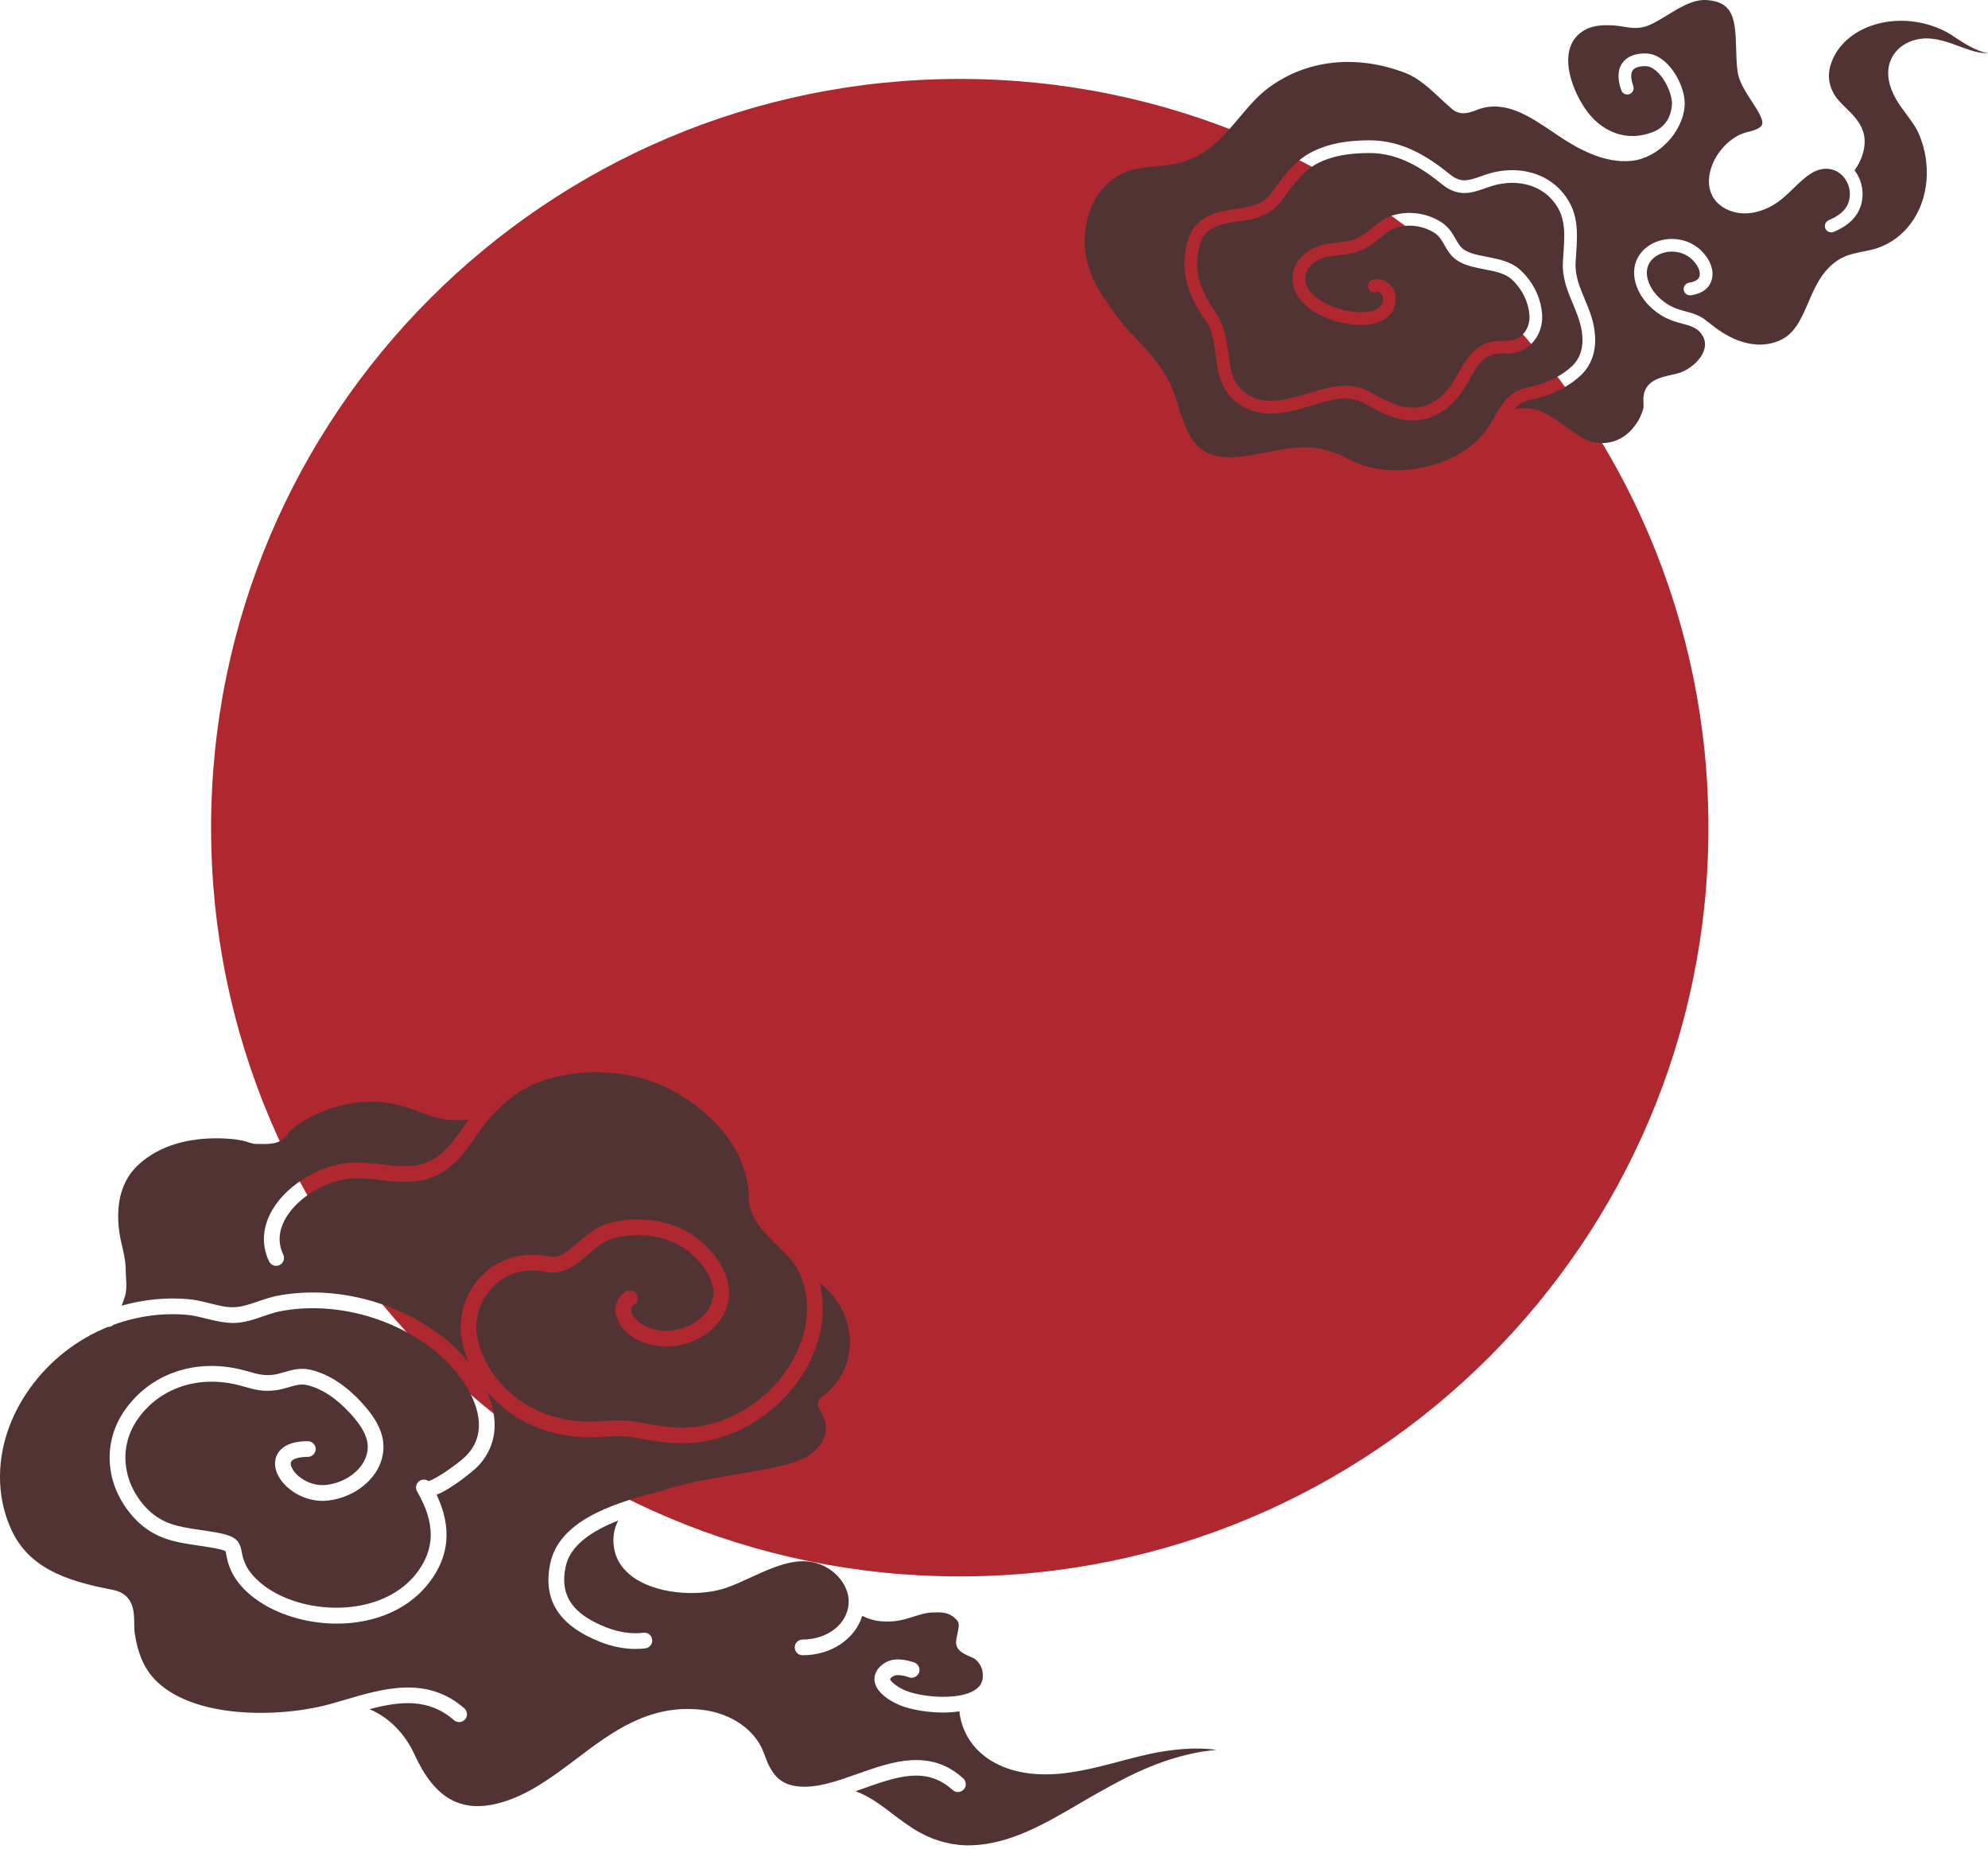 <svg width="100" height="93" viewBox="0 0 100 93" fill="none" xmlns="http://www.w3.org/2000/svg">
<path d="M48.278 79.289C69.076 79.289 85.937 62.428 85.937 41.63C85.937 20.831 69.076 3.97 48.278 3.97C27.479 3.97 10.618 20.831 10.618 41.63C10.618 62.428 27.479 79.289 48.278 79.289Z" fill="#AF282F"/>
<path d="M98.194 1.78C97.831 1.539 97.4 1.35 96.912 1.218C95.921 0.949 94.878 0.996 93.977 1.351C93.004 1.734 92.307 2.455 92.065 3.329C91.896 3.942 92.053 4.561 92.507 5.074C92.611 5.192 92.727 5.305 92.849 5.426C93.155 5.726 93.472 6.036 93.659 6.457C93.923 7.05 93.799 7.817 93.328 8.508C93.315 8.527 93.3 8.544 93.284 8.559C93.286 8.562 93.288 8.564 93.29 8.566C93.616 8.997 93.753 9.549 93.666 10.082C93.551 10.788 93.07 11.32 92.235 11.664C92.196 11.68 92.154 11.688 92.114 11.688C91.979 11.688 91.852 11.602 91.808 11.463C91.758 11.303 91.849 11.132 92.004 11.068C92.704 10.776 93.044 10.356 93.052 9.779C93.055 9.604 93.023 9.429 92.957 9.267C92.778 8.824 92.413 8.542 91.993 8.495C91.306 8.418 90.773 8.934 90.208 9.48C89.963 9.717 89.71 9.962 89.443 10.152C88.715 10.67 87.868 10.856 87.18 10.651C86.378 10.412 85.934 9.828 85.964 9.049C86.003 7.983 86.918 6.856 87.922 6.636C88.321 6.549 88.573 6.421 88.632 6.277C88.731 6.037 88.404 5.537 88.117 5.097C87.801 4.614 87.475 4.114 87.405 3.605C87.352 3.227 87.341 2.829 87.331 2.444C87.29 0.959 87.203 0.114 85.878 0.005C85.194 -0.051 84.542 0.35 83.909 0.738C83.603 0.925 83.287 1.119 82.969 1.26C82.484 1.475 82.067 1.408 81.664 1.342C81.527 1.32 81.386 1.297 81.242 1.286C80.814 1.252 80.192 1.238 79.726 1.502C79.311 1.738 79.055 2.068 78.945 2.511C78.718 3.421 79.161 4.568 79.651 5.339C80.512 6.694 81.889 7.168 83.202 6.617C83.568 6.464 83.854 6.17 83.988 5.798C84.052 5.622 84.091 5.442 84.103 5.262C84.127 4.881 83.888 4.182 83.46 3.714C83.301 3.541 83.054 3.333 82.778 3.327C82.467 3.319 82.231 3.396 82.13 3.535C81.991 3.726 82.065 4.066 82.154 4.321C82.203 4.464 82.153 4.627 82.023 4.706C81.842 4.816 81.618 4.728 81.553 4.54C81.349 3.958 81.37 3.494 81.613 3.159C81.842 2.843 82.26 2.674 82.792 2.688C83.189 2.697 83.583 2.902 83.931 3.282C84.44 3.837 84.781 4.687 84.741 5.303C84.655 6.644 83.413 7.946 82.083 8.089C80.697 8.239 79.343 7.461 78.445 6.864C78.336 6.791 78.225 6.716 78.114 6.641C76.919 5.833 75.683 4.998 74.308 5.52L74.253 5.542C73.939 5.662 73.466 5.844 73.043 5.485C72.84 5.312 72.64 5.125 72.446 4.945C71.905 4.44 71.345 3.918 70.678 3.664C68.224 2.728 65.722 3 63.816 4.411C63.261 4.822 62.814 5.352 62.341 5.913C61.645 6.738 60.926 7.592 59.833 8.033C59.275 8.258 58.709 8.309 58.161 8.358C57.67 8.402 57.206 8.443 56.762 8.604C55.646 9.009 54.894 9.95 54.646 11.255C54.405 12.516 54.666 13.669 55.468 14.885C55.853 15.469 56.308 16.139 56.843 16.705L56.953 16.82C57.809 17.725 58.695 18.661 59.098 19.891C59.145 20.033 59.191 20.18 59.237 20.328C59.589 21.458 59.952 22.627 61.103 22.912C61.642 23.046 62.223 22.995 62.72 22.928C63.013 22.888 63.331 22.826 63.668 22.759C64.562 22.583 65.575 22.383 66.43 22.578C66.805 22.663 67.293 22.794 67.736 23.044C69.814 24.222 73.099 23.636 74.625 21.816C74.824 21.579 74.979 21.308 75.144 21.022C75.322 20.712 75.506 20.392 75.756 20.102C76.155 19.638 76.591 19.541 77.011 19.447C77.154 19.415 77.301 19.382 77.456 19.334C78.056 19.149 78.66 18.808 79.07 18.422C79.543 17.977 79.701 17.336 79.541 16.518C79.457 16.09 79.294 15.699 79.121 15.285C78.853 14.644 78.575 13.98 78.617 13.174C78.625 13.025 78.635 12.878 78.645 12.732C78.716 11.656 78.772 10.806 78.034 10.003C77.416 9.331 76.426 9.056 75.386 9.266C75.141 9.316 74.912 9.396 74.691 9.474C74.038 9.703 73.363 9.94 72.532 9.266C71.574 8.49 70.392 7.697 68.889 7.697C67.861 7.697 67.044 7.848 66.39 8.159C65.636 8.518 65.203 9.098 64.701 9.771C64.602 9.903 64.501 10.038 64.396 10.173C63.828 10.907 62.994 11.03 62.258 11.14C61.568 11.242 60.971 11.331 60.575 11.833C60.493 11.938 60.428 12.076 60.366 12.282C60.026 13.41 60.27 14.475 61.16 15.738C61.602 16.366 61.694 17.072 61.782 17.755C61.897 18.634 61.995 19.394 62.817 19.877C63.722 20.409 64.823 20.079 65.887 19.759C66.112 19.692 66.331 19.626 66.544 19.569C67.237 19.386 68.056 19.258 68.879 19.696L69.103 19.817C69.613 20.093 70.14 20.378 70.687 20.474C71.481 20.612 72.24 20.299 72.823 19.59C73.052 19.31 73.229 19.001 73.4 18.702C73.86 17.896 74.335 17.062 75.738 17.143C76.069 17.162 76.371 17.049 76.593 16.827C76.832 16.585 76.957 16.236 76.933 15.868C76.891 15.195 76.552 14.512 76.028 14.04C75.698 13.742 75.197 13.647 74.666 13.545C74.008 13.419 73.327 13.289 72.919 12.738C72.807 12.587 72.722 12.438 72.646 12.307C72.504 12.06 72.392 11.865 72.154 11.712C71.646 11.386 71.011 11.273 70.412 11.401C70.003 11.488 69.727 11.715 69.406 11.978C69.176 12.166 68.939 12.361 68.635 12.517C68.188 12.747 67.776 12.79 67.378 12.832C67.185 12.852 66.985 12.873 66.776 12.915C66.148 13.042 65.567 13.514 65.672 14.171C65.824 15.117 67.612 15.848 68.788 15.681C69.632 15.562 69.576 15.095 69.557 14.941C69.547 14.861 69.488 14.775 69.408 14.724C69.377 14.704 69.298 14.661 69.219 14.685C69.114 14.718 68.998 14.708 68.918 14.632C68.712 14.438 68.803 14.146 69.026 14.075C69.262 14 69.528 14.04 69.754 14.185C69.995 14.341 70.159 14.594 70.192 14.864C70.287 15.642 69.795 16.185 68.877 16.315C67.528 16.506 65.272 15.715 65.041 14.273C64.872 13.217 65.722 12.475 66.65 12.288C66.888 12.24 67.104 12.217 67.312 12.195C67.682 12.157 68.002 12.124 68.342 11.948C68.586 11.823 68.787 11.658 69.001 11.483C69.353 11.194 69.718 10.895 70.279 10.775C71.04 10.612 71.85 10.758 72.499 11.174C72.869 11.411 73.038 11.705 73.201 11.988C73.274 12.116 73.343 12.236 73.433 12.357C73.693 12.708 74.224 12.81 74.786 12.917C75.379 13.03 75.993 13.148 76.456 13.565C77.111 14.155 77.518 14.979 77.572 15.828C77.606 16.378 77.415 16.907 77.046 17.278C76.694 17.632 76.216 17.811 75.701 17.782C74.692 17.724 74.4 18.239 73.955 19.019C73.771 19.342 73.581 19.675 73.317 19.996C72.582 20.89 71.608 21.284 70.577 21.104C69.927 20.99 69.353 20.68 68.799 20.379L68.578 20.261C67.953 19.927 67.31 20.029 66.708 20.188C66.501 20.243 66.289 20.306 66.071 20.372C64.931 20.714 63.639 21.102 62.492 20.428C61.401 19.787 61.267 18.751 61.148 17.838C61.066 17.204 60.988 16.605 60.637 16.107C59.623 14.668 59.351 13.431 59.754 12.097C59.812 11.905 59.901 11.656 60.073 11.438C60.626 10.736 61.443 10.615 62.164 10.508C62.841 10.407 63.48 10.312 63.891 9.782C63.993 9.65 64.091 9.518 64.188 9.388C64.718 8.679 65.218 8.008 66.115 7.582C66.856 7.229 67.764 7.058 68.889 7.058C70.591 7.058 71.889 7.923 72.935 8.77C73.489 9.218 73.862 9.087 74.48 8.87C74.71 8.79 74.971 8.698 75.259 8.64C76.521 8.385 77.734 8.732 78.505 9.571C79.429 10.575 79.358 11.644 79.283 12.775C79.273 12.917 79.264 13.062 79.256 13.208C79.221 13.868 79.459 14.437 79.711 15.039C79.889 15.464 80.073 15.903 80.169 16.395C80.371 17.429 80.143 18.291 79.508 18.887C79.031 19.337 78.333 19.733 77.644 19.946C77.465 20.001 77.298 20.038 77.151 20.071C76.76 20.158 76.501 20.216 76.241 20.519C76.22 20.543 76.202 20.569 76.182 20.594C77.225 20.334 78.021 20.915 78.736 21.442C79.322 21.873 79.875 22.28 80.549 22.285C81.211 22.295 81.791 21.997 82.214 21.438C82.354 21.252 82.449 21.111 82.516 20.943L82.558 20.841C82.615 20.706 82.668 20.579 82.673 20.467C82.676 20.404 82.673 20.338 82.67 20.273C82.664 20.119 82.657 19.945 82.703 19.768C82.869 19.119 83.586 18.962 84.109 18.848C84.256 18.816 84.395 18.785 84.496 18.75C84.978 18.583 85.553 18.135 85.72 17.604C85.812 17.312 85.766 17.046 85.58 16.789C85.353 16.474 85.029 16.388 84.619 16.278C84.455 16.234 84.286 16.189 84.115 16.126C83.353 15.843 82.711 15.264 82.398 14.577C81.98 13.661 82.232 12.765 83.041 12.294C83.855 11.821 85.118 11.916 85.824 12.893C86.054 13.212 86.163 13.547 86.139 13.865C86.116 14.174 85.946 14.713 85.063 14.852C84.886 14.88 84.725 14.76 84.697 14.586C84.67 14.411 84.789 14.248 84.963 14.22C85.477 14.139 85.495 13.905 85.501 13.817C85.517 13.609 85.403 13.403 85.305 13.268C84.812 12.584 83.93 12.517 83.363 12.847C82.843 13.15 82.7 13.697 82.98 14.312C83.22 14.84 83.74 15.305 84.337 15.526C84.48 15.579 84.628 15.618 84.784 15.66C85.155 15.759 85.566 15.873 85.902 16.193C85.929 16.205 85.956 16.22 85.98 16.24C86.653 16.81 87.992 17.69 89.388 17.179C90.251 16.863 90.577 16.105 90.955 15.228C91.284 14.464 91.624 13.674 92.367 13.143C92.801 12.833 93.279 12.739 93.743 12.647C93.98 12.601 94.204 12.556 94.417 12.485C95.816 12.015 96.769 10.71 96.906 9.081C96.97 8.31 96.847 7.52 96.55 6.795C96.396 6.421 96.154 6.096 95.899 5.753C95.528 5.255 95.145 4.74 95.012 4.037C94.832 3.09 95.378 2.254 96.339 2.005C97.124 1.802 97.848 2.068 98.548 2.326C98.972 2.483 99.373 2.631 99.769 2.669C99.847 2.677 99.924 2.681 100 2.683C99.354 2.549 98.813 2.19 98.286 1.841L98.194 1.78Z" fill="#513333"/>
<path d="M5.952 61.455C5.971 61.832 6.03 62.204 6.121 62.584C6.221 63.004 6.325 63.437 6.325 63.91C6.325 64.34 6.425 64.813 6.262 65.274L6.223 65.386C6.192 65.478 6.158 65.576 6.117 65.673C7.195 65.367 8.327 65.246 9.464 65.343C9.838 65.375 10.206 65.466 10.561 65.555C10.973 65.657 11.366 65.759 11.724 65.751C12.134 65.749 12.55 65.606 12.989 65.455C13.295 65.35 13.611 65.241 13.937 65.178C16.777 64.628 20.002 65.444 22.352 67.308C22.762 67.633 23.201 68.059 23.596 68.552C23.454 68.231 23.341 67.9 23.262 67.559C22.987 66.362 23.353 65.068 24.218 64.181C25.085 63.291 26.328 62.934 27.63 63.199C28.12 63.298 28.504 62.994 29.086 62.487C29.511 62.118 29.992 61.7 30.601 61.532C32.272 61.071 34.105 61.428 35.271 62.441C35.822 62.92 36.51 63.704 36.65 64.712C36.782 65.659 36.321 66.574 35.419 67.16C34.322 67.871 32.886 67.912 31.846 67.263C31.412 66.992 30.969 66.462 30.959 65.888C30.953 65.519 31.13 65.193 31.459 64.972C31.639 64.85 31.885 64.897 32.008 65.078C32.13 65.26 32.082 65.505 31.9 65.627C31.765 65.718 31.748 65.803 31.75 65.875C31.754 66.099 31.98 66.415 32.265 66.593C33.171 67.159 34.286 66.952 34.989 66.496C35.636 66.076 35.956 65.466 35.867 64.821C35.76 64.055 35.202 63.429 34.752 63.038C33.781 62.194 32.234 61.902 30.811 62.294C30.375 62.414 30.001 62.74 29.605 63.084C29.027 63.587 28.371 64.157 27.472 63.974C26.424 63.76 25.47 64.03 24.784 64.733C24.105 65.429 23.817 66.444 24.033 67.382C24.373 68.857 25.441 70.163 26.89 70.876C27.647 71.248 28.514 71.463 29.395 71.497C29.746 71.51 30.08 71.493 30.403 71.475C30.93 71.447 31.475 71.417 32.081 71.528L32.141 71.538C33.299 71.749 34.3 71.931 35.451 71.691C37.368 71.29 39.111 69.948 39.999 68.189C40.718 66.764 40.789 65.268 40.197 63.978C39.979 63.502 39.522 63.052 39.08 62.617C38.383 61.93 37.662 61.22 37.662 60.256C37.661 58.072 36.052 55.933 33.464 54.675C31.8 53.866 29.575 53.7 27.657 54.241C26.484 54.572 25.51 55.222 24.592 56.288C24.377 56.537 24.174 56.826 23.96 57.132C23.394 57.94 22.752 58.856 21.681 59.234C20.805 59.544 19.951 59.447 19.125 59.353C18.679 59.302 18.258 59.255 17.834 59.267C16.532 59.304 15.056 60.144 14.401 61.221C14.131 61.664 13.886 62.349 14.247 63.101C14.342 63.298 14.259 63.534 14.062 63.629C13.866 63.723 13.629 63.641 13.535 63.444C13.133 62.607 13.2 61.672 13.725 60.81C14.521 59.503 16.239 58.522 17.811 58.476C18.294 58.463 18.761 58.516 19.215 58.567C19.986 58.655 20.714 58.737 21.418 58.489C22.25 58.195 22.79 57.424 23.312 56.678C23.388 56.571 23.468 56.459 23.549 56.362C23.535 56.338 23.512 56.329 23.483 56.329C23.122 56.323 22.758 56.363 22.402 56.305C21.856 56.216 21.285 55.988 20.765 55.801C19.656 55.402 18.636 55.297 17.474 55.533C16.901 55.65 16.342 55.837 15.814 56.09C15.537 56.222 15.268 56.373 15.01 56.542C14.744 56.716 14.613 56.858 14.432 57.103C14.097 57.557 13.524 57.547 13.108 57.539C13.039 57.538 12.971 57.537 12.906 57.538C12.677 57.541 12.49 57.441 12.269 57.387C12.023 57.327 11.77 57.296 11.518 57.277C11.074 57.244 10.628 57.245 10.185 57.283C9.466 57.346 8.75 57.51 8.098 57.821C7.428 58.141 6.764 58.639 6.394 59.296C6.153 59.722 6.017 60.195 5.97 60.675C5.944 60.94 5.939 61.198 5.952 61.455Z" fill="#513333"/>
<path d="M54.263 90.735C54.565 90.558 54.863 90.383 55.158 90.217C56.205 89.627 57.331 89.015 58.557 88.596C59.227 88.368 60.246 88.075 61.193 88.02C60.133 87.847 58.896 88.016 58.205 88.144C57.586 88.259 56.97 88.422 56.318 88.595C55.024 88.937 53.687 89.292 52.319 89.241C50.092 89.158 48.541 87.988 48.27 86.187C48.264 86.149 48.266 86.112 48.271 86.075C48.001 86.116 47.72 86.136 47.439 86.136C46.71 86.136 45.984 86.014 45.47 85.845C44.997 85.69 44.08 85.22 43.993 84.555C43.966 84.356 43.996 83.974 44.492 83.649C44.977 83.333 45.638 83.495 45.989 83.619C46.195 83.692 46.303 83.918 46.229 84.124C46.157 84.33 45.929 84.438 45.725 84.365C45.378 84.241 45.064 84.22 44.925 84.311C44.813 84.384 44.779 84.438 44.776 84.452C44.778 84.577 45.218 84.93 45.717 85.094C46.693 85.414 48.472 85.501 49.157 84.917C49.397 84.712 49.481 84.441 49.42 84.064C49.381 83.821 49.229 83.581 49.013 83.421C48.989 83.406 48.893 83.364 48.829 83.337C48.507 83.199 48.065 83.009 48.094 82.579C48.105 82.422 48.137 82.277 48.168 82.137C48.246 81.781 48.263 81.632 48.125 81.481C47.758 81.079 47.379 81.091 46.975 81.102L46.894 81.104C46.589 81.112 46.285 81.208 45.963 81.31C45.666 81.404 45.358 81.501 45.021 81.538C44.385 81.609 43.832 81.517 43.373 81.27C43.016 82.433 41.823 83.255 40.373 83.255C40.154 83.255 39.977 83.078 39.977 82.859C39.977 82.641 40.154 82.464 40.373 82.464C41.627 82.464 42.623 81.685 42.689 80.652C42.753 79.658 41.82 78.673 40.693 78.543C39.741 78.433 38.737 78.895 37.767 79.341C37.347 79.534 36.95 79.716 36.554 79.856C35.355 80.28 33.339 80.246 32.04 79.455C31.374 79.05 30.974 78.481 30.881 77.809C30.809 77.288 30.896 76.851 31.103 76.478C29.744 77.012 28.67 77.736 28.449 78.818C28.157 80.243 28.785 81.177 30.484 81.848C31.127 82.102 31.778 82.198 32.364 82.123C32.581 82.097 32.779 82.249 32.806 82.466C32.834 82.682 32.68 82.88 32.464 82.907C32.301 82.928 32.136 82.938 31.968 82.938C31.392 82.938 30.787 82.818 30.194 82.584C28.125 81.767 27.3 80.483 27.674 78.659C28.099 76.58 30.578 75.662 33.238 74.998C34.35 74.611 35.708 74.382 36.994 74.166C38.58 73.899 40.077 73.647 40.734 73.171C41.614 72.533 41.787 71.686 41.206 70.846C41.084 70.669 41.126 70.426 41.301 70.3C42.269 69.606 42.796 68.537 42.745 67.367C42.698 66.25 42.138 65.218 41.227 64.528C41.555 65.816 41.379 67.212 40.705 68.546C39.711 70.515 37.76 72.017 35.612 72.465C35.166 72.558 34.741 72.596 34.327 72.596C33.533 72.596 32.78 72.459 31.999 72.317L31.94 72.306C31.425 72.212 30.949 72.238 30.446 72.265C30.105 72.284 29.753 72.303 29.365 72.288C28.373 72.249 27.397 72.007 26.541 71.586C25.736 71.19 25.035 70.632 24.48 69.969C24.706 70.468 24.854 70.995 24.878 71.528C24.919 72.423 24.588 73.23 23.924 73.862C23.911 73.874 22.807 74.847 21.962 75.181C22.74 76.824 22.611 78.28 21.575 79.618C19.698 82.041 15.92 82.132 13.496 80.827C12.983 80.55 12.057 79.945 11.623 78.998C11.464 78.649 11.417 78.39 11.383 78.201C11.372 78.136 11.356 78.046 11.343 78.023C11.335 78.016 11.253 77.954 10.815 77.873C10.521 77.817 10.239 77.776 9.967 77.736C8.823 77.568 7.743 77.409 6.772 76.372C5.314 74.816 5.103 72.647 6.247 70.974C7.512 69.122 9.757 68.32 12.099 68.879C12.271 68.92 12.424 68.963 12.567 69.003C12.994 69.123 13.276 69.203 13.757 69.144C13.937 69.122 14.114 69.069 14.302 69.014C14.678 68.904 15.104 68.779 15.608 68.894C16.503 69.099 17.373 69.655 18.192 70.547C18.529 70.913 18.943 71.412 19.159 72.025C19.392 72.689 19.309 73.396 18.924 74.015C18.438 74.795 17.516 75.353 16.517 75.472C15.451 75.598 14.521 75.012 14.11 74.414C13.812 73.981 13.752 73.521 13.946 73.152C14.105 72.849 14.502 72.487 15.483 72.487C15.702 72.487 15.879 72.664 15.879 72.883C15.879 73.101 15.702 73.278 15.483 73.278C14.96 73.278 14.707 73.403 14.646 73.52C14.595 73.617 14.639 73.788 14.761 73.966C15.052 74.388 15.716 74.772 16.424 74.686C17.19 74.595 17.891 74.178 18.253 73.597C18.433 73.306 18.608 72.843 18.412 72.287C18.281 71.915 18.034 71.544 17.61 71.082C16.901 70.31 16.168 69.833 15.431 69.665C15.129 69.596 14.849 69.678 14.525 69.773C14.315 69.835 14.097 69.899 13.853 69.928C13.215 70.007 12.815 69.894 12.352 69.764C12.218 69.727 12.076 69.686 11.915 69.648C9.898 69.166 7.975 69.846 6.899 71.42C5.97 72.78 6.15 74.553 7.348 75.832C8.131 76.667 8.992 76.793 10.082 76.954C10.364 76.995 10.656 77.038 10.96 77.095C11.864 77.264 12.06 77.496 12.162 78.062C12.191 78.226 12.224 78.412 12.342 78.668C12.588 79.207 13.146 79.74 13.871 80.131C16.02 81.288 19.377 81.163 20.95 79.134C21.895 77.912 21.905 76.604 20.981 75.016C20.981 75.016 20.981 75.015 20.98 75.015C20.87 74.826 20.934 74.584 21.123 74.474C21.262 74.393 21.43 74.406 21.553 74.495C21.939 74.406 23.052 73.6 23.379 73.289C23.879 72.813 24.118 72.233 24.088 71.564C24.028 70.225 22.926 68.772 21.861 67.928C19.686 66.204 16.706 65.448 14.087 65.955C13.815 66.007 13.539 66.103 13.246 66.203C12.765 66.369 12.268 66.54 11.729 66.543C11.275 66.54 10.811 66.432 10.37 66.323C10.03 66.238 9.708 66.158 9.397 66.132C8.132 66.024 6.874 66.208 5.703 66.637C5.633 66.701 5.545 66.742 5.448 66.742C5.443 66.742 5.437 66.739 5.432 66.739C3.884 67.364 2.506 68.427 1.498 69.836C-0.073 72.032 -0.433 74.659 0.535 76.862C1.385 78.795 3.19 79.497 5.639 79.957C6.741 80.165 6.747 81.058 6.752 81.65C6.753 81.829 6.754 81.997 6.777 82.147C6.927 83.154 7.238 83.882 7.756 84.439C9.66 86.483 14.091 86.409 16.629 85.704C16.871 85.637 17.113 85.566 17.356 85.494C19.288 84.925 21.479 84.28 23.356 85.924C23.52 86.068 23.537 86.318 23.393 86.482C23.249 86.646 22.999 86.663 22.835 86.519C21.56 85.403 20.116 85.564 18.583 85.968C19.579 86.374 20.391 87.237 20.841 88.227C21.86 90.465 23.195 91.219 25.173 90.672C26.59 90.28 27.811 89.358 28.992 88.466C30.796 87.104 32.662 85.694 35.315 85.999C36.803 86.17 38.027 87.034 38.433 88.199C38.78 89.196 39.188 89.788 40.242 89.86C41.157 89.924 42.126 89.579 43.152 89.215C44.853 88.611 46.781 87.927 48.452 89.448C48.614 89.594 48.626 89.845 48.478 90.006C48.331 90.168 48.082 90.18 47.92 90.033C46.599 88.831 45.124 89.354 43.417 89.96C43.291 90.004 43.165 90.049 43.039 90.093C43.748 90.36 44.31 90.787 44.892 91.23C45.316 91.553 45.754 91.888 46.276 92.175C47.099 92.627 48.007 92.849 48.908 92.813C50.838 92.738 52.579 91.72 54.263 90.735Z" fill="#513333"/>
</svg>
